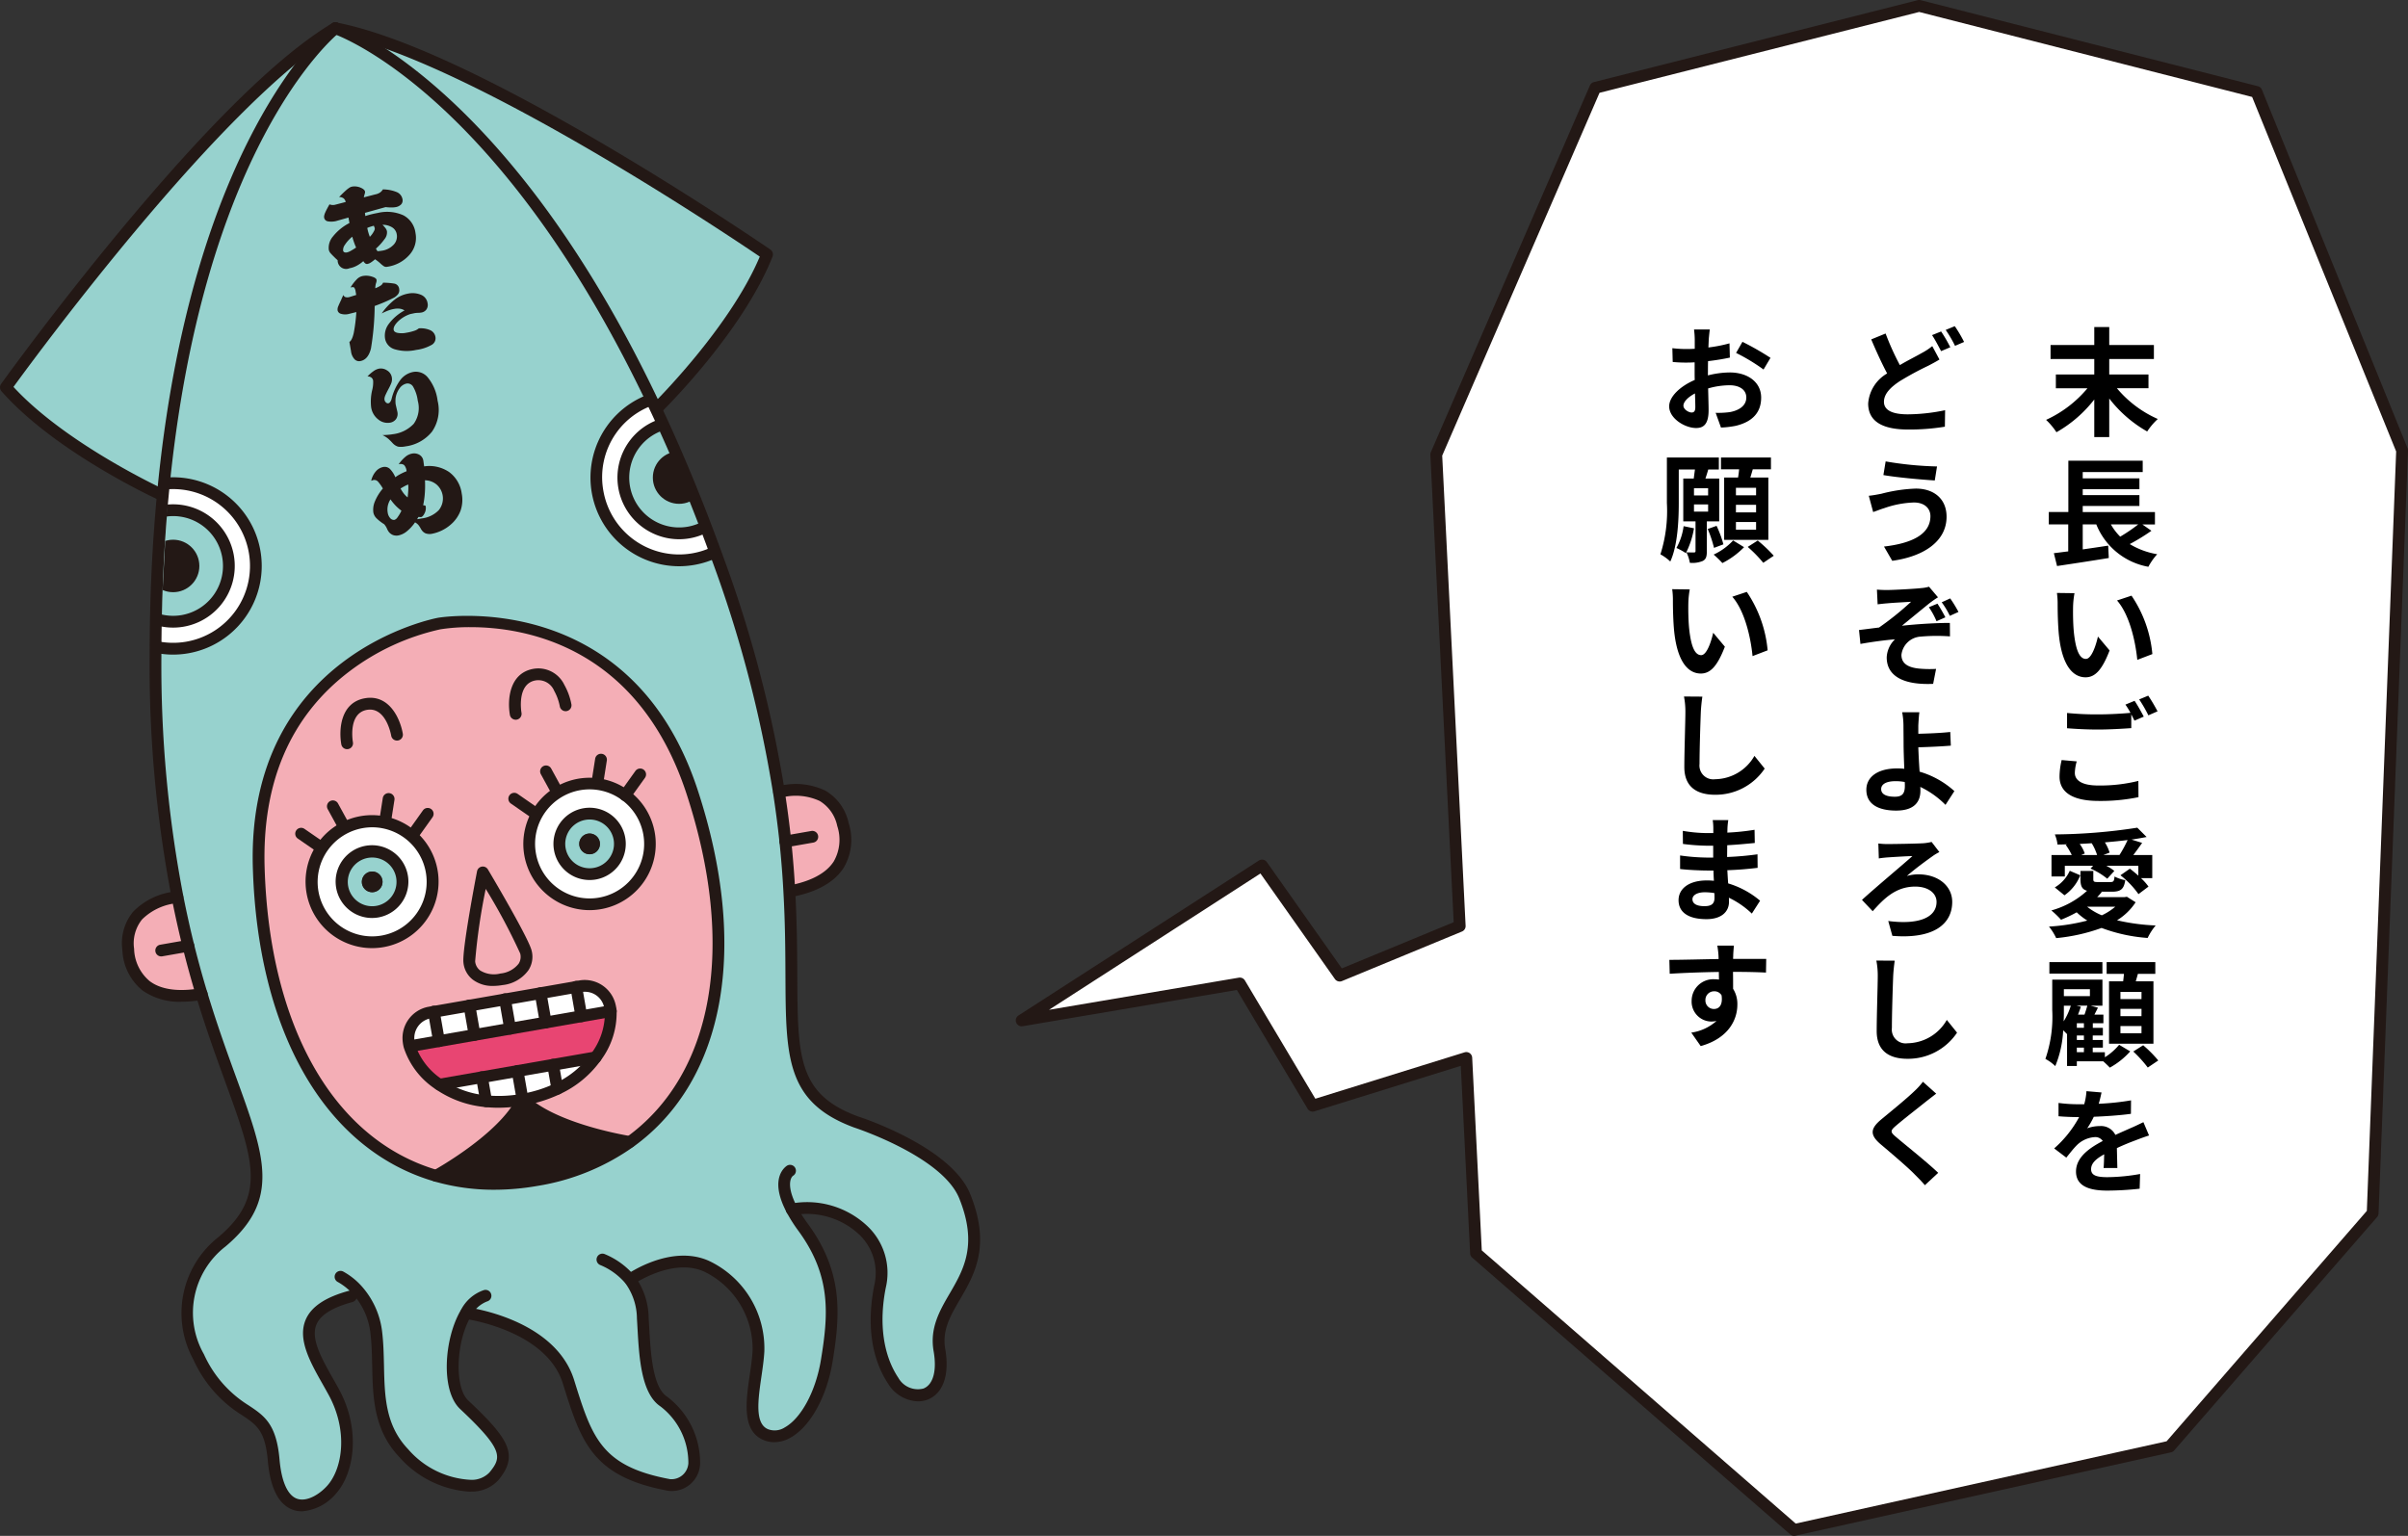 <svg xmlns="http://www.w3.org/2000/svg" xmlns:xlink="http://www.w3.org/1999/xlink" width="268.182" height="171.084" viewBox="0 0 268.182 171.084">
  <rect x="0" y="0" width="268.182" height="171.084" fill="#333333" stroke="none"/>
  <defs>
    <clipPath id="clip-path">
      <polygon points="81.211 63.817 71.824 41.503 58.176 43.887 62.236 67.131 81.211 63.817" fill="none"/>
    </clipPath>
    <clipPath id="clip-path-2">
      <polygon points="17.63 74.924 18.896 50.749 32.544 48.365 36.605 71.609 17.63 74.924" fill="none"/>
    </clipPath>
  </defs>
  <g id="レイヤー_2" data-name="レイヤー 2">
    <g id="レイヤー_1-2" data-name="レイヤー 1">
      <g>
        <g>
          <g>
            <g>
              <path d="M20.975,105.352c.477,1.914.975,3.7,1.481,5.377-2.911.509-7.658.468-8.175-4.98s5.492-5.806,5.492-5.806C20.152,101.856,20.554,103.65,20.975,105.352Z" fill="#f4aeb6"/>
              <path d="M87.468,93.736c-.187-1.734-.419-3.566-.72-5.493h.009s5.755-1.707,7.126,3.6c1.368,5.291-3.066,6.935-5.976,7.452Q87.772,96.7,87.468,93.736Z" fill="#f4aeb6"/>
              <path d="M58.571,106.045c.341,1.342-.565,2.663-2.718,3.039s-3.453-.559-3.587-1.938,1.508-9.965,1.508-9.965S58.237,104.692,58.571,106.045Z" fill="#f4aeb6"/>
              <path d="M69.641,88.578A6.721,6.721,0,1,0,72.3,92.845,6.705,6.705,0,0,0,69.641,88.578ZM58.2,122.494a14.705,14.705,0,0,0,3.863-1.208,10.908,10.908,0,0,0,4.278-3.508,8.146,8.146,0,0,0,1.675-5.147,3.815,3.815,0,0,0-.11-.629,2.915,2.915,0,0,0-3.191-2.159l-.542.095-3.971.694-3.962.692-3.962.692-3.962.692-.542.095a2.927,2.927,0,0,0-2.279,3.114,3.84,3.84,0,0,0,.11.629,8.166,8.166,0,0,0,3.329,4.273,10.963,10.963,0,0,0,5.2,1.851A14.764,14.764,0,0,0,58.2,122.5c-2.16,4.407-9.631,8.481-9.631,8.481-11.641-3.38-19.215-16.1-19.75-34.352-.683-23.473,19.9-27.131,20.115-27.168s20.82-3.575,28.144,18.738c5.7,17.369,2.937,31.9-6.923,39.02l-.011-.007s-8.41-1.3-11.944-4.712Zm-2.351-13.41c2.153-.376,3.059-1.7,2.718-3.039s-4.8-8.864-4.8-8.864-1.653,8.579-1.508,9.965S53.7,109.461,55.853,109.084ZM48.075,97.076a6.728,6.728,0,1,0-5.467,7.781A6.729,6.729,0,0,0,48.075,97.076Z" fill="#f4aeb6"/>
              <path d="M58.2,122.5c3.534,3.412,11.944,4.712,11.944,4.712l.011.007a24.733,24.733,0,0,1-10.39,4.239,24.6,24.6,0,0,1-11.2-.477S56.036,126.9,58.2,122.5Z" fill="#231815"/>
              <path d="M57.637,119.3l.559,3.2a14.764,14.764,0,0,1-4.053.175l-.468-2.678Z" fill="#fff"/>
              <path d="M53.675,119.992l.468,2.678a10.963,10.963,0,0,1-5.2-1.851Z" fill="#fff"/>
              <path d="M61.6,118.607l4.746-.829a10.908,10.908,0,0,1-4.278,3.508Z" fill="#fff"/>
              <path d="M61.6,118.607l.468,2.679a14.705,14.705,0,0,1-3.863,1.208H58.2l-.559-3.2Z" fill="#fff"/>
              <rect x="48.575" y="112.337" width="4.022" height="3.314" transform="translate(-18.862 10.406) rotate(-9.909)" fill="#fff"/>
              <rect x="52.537" y="111.645" width="4.022" height="3.314" transform="translate(-18.684 11.077) rotate(-9.909)" fill="#fff"/>
              <path d="M48.32,112.708l.57,3.264-3.281.574a3.84,3.84,0,0,1-.11-.629,2.927,2.927,0,0,1,2.279-3.114Z" fill="#fff"/>
              <rect x="60.461" y="110.26" width="4.031" height="3.314" transform="matrix(0.985, -0.172, 0.172, 0.985, -18.327, 12.421)" fill="#fff"/>
              <rect x="56.499" y="110.953" width="4.022" height="3.314" transform="translate(-18.506 11.749) rotate(-9.909)" fill="#fff"/>
              <path d="M67.91,112a3.815,3.815,0,0,1,.11.629l-3.273.571-.57-3.264.542-.095A2.915,2.915,0,0,1,67.91,112Z" fill="#fff"/>
              <path d="M69.641,88.578A6.722,6.722,0,1,1,64.5,87.372,6.682,6.682,0,0,1,69.641,88.578Zm-.654,4.845a3.371,3.371,0,1,0-2.745,3.9A3.368,3.368,0,0,0,68.987,93.423Z" fill="#fff"/>
              <path d="M35.869,94.478a6.721,6.721,0,1,1-1.05,4.914A6.7,6.7,0,0,1,35.869,94.478Zm8.9,3.176a3.37,3.37,0,1,0-2.737,3.9A3.362,3.362,0,0,0,44.767,97.654Z" fill="#fff"/>
              <path d="M64.747,113.2l3.273-.571a8.146,8.146,0,0,1-1.675,5.147l-4.746.829-3.962.693-3.962.692-4.737.827a8.166,8.166,0,0,1-3.329-4.273l3.281-.574,3.962-.692,3.962-.692,3.962-.692Z" fill="#e84572"/>
              <path d="M66.8,93.805a1.154,1.154,0,1,0-.938,1.336A1.151,1.151,0,0,0,66.8,93.805Zm-1.716-3.117a3.366,3.366,0,1,1-2.737,3.895A3.368,3.368,0,0,1,65.083,90.688Z" fill="#97d2ce"/>
              <path d="M38.127,98.814a3.37,3.37,0,1,1,3.9,2.735A3.369,3.369,0,0,1,38.127,98.814ZM41.253,97.1a1.154,1.154,0,1,0,1.335.939A1.154,1.154,0,0,0,41.253,97.1Z" fill="#97d2ce"/>
              <path d="M37.33,3.155c-.528.43-15.53,12.921-19.2,52.021,0,0-11.5-5.243-17.474-12.027C.656,43.149,23.374,11.469,37.33,3.155Z" fill="#97d2ce"/>
              <path d="M37.365,3.149C53.313,6.239,85.426,28.34,85.426,28.34,82.1,36.749,73.064,45.58,73.064,45.58,56.356,10.039,38.008,3.374,37.365,3.149Z" fill="#97d2ce"/>
              <path d="M51.892,146.265c-1.776,2.991-2.063,8.464-.205,10.208,4.747,4.461,5.125,5.761,3.327,7.966-1.6,1.947-6.378,1.292-10.042-2.559s-2.517-8.818-3.058-13.392a8.462,8.462,0,0,0-1.965-4.592l-.853.5c-7.571,2.033-4.254,6.388-1.93,10.651s1.624,8.787-.214,10.866-5.873,3.671-6.474-3.272-4.323-3.558-8.353-11.49a10.046,10.046,0,0,1,2.565-12.8c7.607-6.4,2.463-12.066-2.234-27.622-.506-1.678-1-3.463-1.481-5.377-.421-1.7-.823-3.5-1.2-5.409a136.288,136.288,0,0,1-2.454-26.8c0-6.534.292-12.5.811-17.965C21.8,16.076,36.8,3.585,37.33,3.155c.009,0,.007-.01.016-.011s.01.007.019,0c.643.225,18.991,6.89,35.7,42.431,2.34,4.961,4.636,10.48,6.855,16.625a138.146,138.146,0,0,1,6.829,26.038c.3,1.927.533,3.759.72,5.493q.3,2.956.439,5.559c.886,15.689-1.826,22.27,7.434,25.685,0,0,10.083,3.253,12.106,8.278,3.729,9.255-3.821,11.408-2.821,17.135s-3.33,6.139-5.122,3.452-2.319-6.368-1.493-10.533c1.312-6.611-5.907-9.575-9.826-8.588a16.209,16.209,0,0,0,1.285,2.021c3.7,5.079,3.494,9.437,2.6,14.875s-4.106,9.265-6.761,8.193-1.025-5.866-.836-9.307a10.153,10.153,0,0,0-5.789-9.462c-3.918-1.748-8.527,1.489-8.527,1.489a7.39,7.39,0,0,1,1.434,4.294c.209,3.23.234,7.9,2.323,9.287a8.529,8.529,0,0,1,3.406,6.9c-.09,2.484-2.747,2.415-2.747,2.415-8.106-1.486-9.256-5.075-11.259-11.507S51.892,146.265,51.892,146.265Zm18.259-19.051c9.86-7.119,12.62-21.651,6.923-39.02C69.75,65.881,49.145,69.418,48.93,69.456s-20.8,3.695-20.115,27.168c.535,18.253,8.109,30.972,19.75,34.352a24.6,24.6,0,0,0,11.2.477A24.733,24.733,0,0,0,70.151,127.214Z" fill="#97d2ce"/>
              <circle cx="65.663" cy="94.004" r="1.154" fill="#231815"/>
              <circle cx="41.451" cy="98.233" r="1.154" fill="#231815"/>
            </g>
            <g>
              <path d="M52.252,166.159a11.416,11.416,0,0,1-7.755-3.827c-2.894-3.039-2.971-6.683-3.047-10.208-.025-1.18-.051-2.4-.188-3.56a7.789,7.789,0,0,0-1.81-4.24,6.576,6.576,0,0,0-1.815-1.51.656.656,0,0,1,.576-1.179,7.755,7.755,0,0,1,2.233,1.834,9.189,9.189,0,0,1,2.119,4.94c.145,1.223.171,2.475.2,3.687.073,3.425.142,6.661,2.685,9.331a9.856,9.856,0,0,0,7,3.416,2.729,2.729,0,0,0,2.059-.82c1.373-1.682,1.6-2.5-3.268-7.073-2.193-2.057-1.777-7.876.09-11.02a4.489,4.489,0,0,1,2.556-2.22.656.656,0,1,1,.351,1.264,3.4,3.4,0,0,0-1.779,1.626c-1.693,2.851-1.866,7.943-.32,9.394,4.582,4.306,5.646,6.089,3.386,8.859a4,4,0,0,1-3.026,1.3C52.415,166.157,52.334,166.159,52.252,166.159Z" fill="#231815"/>
              <path d="M74.635,166.082h-.081a.678.678,0,0,1-.1-.011c-8.532-1.564-9.749-5.476-11.767-11.957-1.862-5.956-10.788-7.185-10.878-7.2a.656.656,0,0,1,.168-1.3c.4.052,9.849,1.347,11.962,8.109,1.993,6.4,3,9.62,10.695,11.046a1.886,1.886,0,0,0,2.029-1.782,7.91,7.91,0,0,0-3.115-6.328c-2.141-1.427-2.368-5.477-2.551-8.731-.02-.365-.04-.72-.062-1.058a6.752,6.752,0,0,0-1.292-3.928,7.33,7.33,0,0,0-2.818-2.036.656.656,0,0,1,.541-1.2,8.609,8.609,0,0,1,3.3,2.415,7.994,7.994,0,0,1,1.574,4.66c.022.343.042.7.063,1.069.158,2.807.373,6.651,1.97,7.714a9.215,9.215,0,0,1,3.7,7.469A3.146,3.146,0,0,1,74.635,166.082Z" fill="#231815"/>
              <path d="M86.232,160.65a3.107,3.107,0,0,1-1.171-.229c-2.47-1-1.987-4.324-1.561-7.26.139-.957.271-1.862.316-2.691a9.562,9.562,0,0,0-5.4-8.827c-3.526-1.573-7.84,1.4-7.884,1.428A.656.656,0,0,1,69.778,142c.2-.141,4.962-3.429,9.171-1.552a10.784,10.784,0,0,1,6.177,10.1c-.049.888-.19,1.864-.327,2.807-.374,2.578-.761,5.244.754,5.855A2.077,2.077,0,0,0,87.408,159c1.829-1.026,3.441-4.033,4.013-7.482.836-5.072,1.184-9.351-2.481-14.381a16.832,16.832,0,0,1-1.338-2.106c-2.073-3.917-.009-5.148.08-5.2a.656.656,0,0,1,.648,1.14c-.339.234-.717,1.275.434,3.45A15.756,15.756,0,0,0,90,136.36c3.958,5.431,3.571,10.172,2.716,15.367-.644,3.881-2.475,7.183-4.665,8.412A3.712,3.712,0,0,1,86.232,160.65Z" fill="#231815"/>
              <path d="M55.033,132.53a23.739,23.739,0,0,1-6.652-.924C36.257,128.085,28.7,115.015,28.159,96.644c-.7-23.871,20.446-27.8,20.66-27.834S70.257,65.323,77.7,87.989c5.743,17.51,3.066,32.372-7.162,39.757A25.393,25.393,0,0,1,59.873,132.1,28.1,28.1,0,0,1,55.033,132.53ZM52.409,69.861a20.757,20.757,0,0,0-3.365.241,26.14,26.14,0,0,0-10.112,4.673c-6.555,4.965-9.739,12.31-9.462,21.83.521,17.773,7.728,30.387,19.278,33.742h0a24,24,0,0,0,10.9.459,24.077,24.077,0,0,0,10.117-4.123c9.743-7.033,12.242-21.345,6.685-38.285C71.054,71.959,58.476,69.861,52.409,69.861Z" fill="#231815"/>
              <path d="M20.231,111.587a7.126,7.126,0,0,1-4.374-1.266,6.112,6.112,0,0,1-2.229-4.51,5.5,5.5,0,0,1,1.208-4.26,7.653,7.653,0,0,1,4.9-2.262.656.656,0,0,1,.077,1.309,6.418,6.418,0,0,0-3.985,1.814,4.24,4.24,0,0,0-.893,3.276,4.862,4.862,0,0,0,1.719,3.59c1.587,1.21,3.97,1.107,5.69.8a.665.665,0,0,1,.761.518.653.653,0,0,1-.5.767A13.9,13.9,0,0,1,20.231,111.587Z" fill="#231815"/>
              <path d="M17.943,106.538a.656.656,0,0,1-.112-1.3l3.031-.53a.663.663,0,0,1,.761.518.653.653,0,0,1-.5.768l-3.07.537A.73.73,0,0,1,17.943,106.538Z" fill="#231815"/>
              <path d="M88.022,99.941l-.141-.641-.1-.649c1.726-.307,4-1.022,5.074-2.693a4.855,4.855,0,0,0,.389-3.951,4.243,4.243,0,0,0-1.958-2.786,6.351,6.351,0,0,0-4.347-.35.657.657,0,0,1-.373-1.259,7.65,7.65,0,0,1,5.367.467,5.5,5.5,0,0,1,2.581,3.6,6.1,6.1,0,0,1-.555,4.988C92.634,98.737,90,99.59,88.022,99.941Z" fill="#231815"/>
              <path d="M87.467,94.392a.662.662,0,0,1-.653-.538.649.649,0,0,1,.518-.76l3.038-.531a.656.656,0,0,1,.226,1.292l-3.015.527A.731.731,0,0,1,87.467,94.392Z" fill="#231815"/>
              <path d="M54.928,109.825a3.617,3.617,0,0,1-2.248-.68,2.731,2.731,0,0,1-1.067-1.935c-.15-1.437,1.345-9.265,1.516-10.153a.656.656,0,0,1,1.208-.211c.462.777,4.523,7.635,4.87,9.041a2.73,2.73,0,0,1-.349,2.179,4.063,4.063,0,0,1-2.892,1.665h0A6.035,6.035,0,0,1,54.928,109.825Zm-.833-10.8a66.77,66.77,0,0,0-1.177,8.056,1.423,1.423,0,0,0,.557,1.023,2.933,2.933,0,0,0,2.265.337h0a2.935,2.935,0,0,0,2.017-1.085,1.42,1.42,0,0,0,.178-1.147A66.592,66.592,0,0,0,54.1,99.022Z" fill="#231815"/>
              <path d="M55.492,123.394a13.978,13.978,0,0,1-1.415-.071,11.572,11.572,0,0,1-5.512-1.964,8.8,8.8,0,0,1-3.589-4.642,4.445,4.445,0,0,1-.131-.746,3.54,3.54,0,0,1,2.8-3.809L64.607,109.2a3.534,3.534,0,0,1,3.936,2.631,4.626,4.626,0,0,1,.13.739,8.812,8.812,0,0,1-1.8,5.594,11.505,11.505,0,0,1-4.528,3.717,15.494,15.494,0,0,1-4.033,1.262h-.008A16.417,16.417,0,0,1,55.492,123.394Zm9.57-12.914a2.075,2.075,0,0,0-.258.014L47.891,113.45a2.232,2.232,0,0,0-1.738,2.418,3.209,3.209,0,0,0,.092.516,7.506,7.506,0,0,0,3.063,3.894,10.292,10.292,0,0,0,4.9,1.74,14.149,14.149,0,0,0,3.875-.17l.015,0h.008a14.2,14.2,0,0,0,3.678-1.15,10.225,10.225,0,0,0,4.026-3.3,7.472,7.472,0,0,0,1.557-4.711,3.288,3.288,0,0,0-.09-.515A2.176,2.176,0,0,0,65.062,110.48Z" fill="#231815"/>
              <path d="M45.722,117.192,45.5,115.9h.009l22.394-3.913a.668.668,0,0,1,.767.529.649.649,0,0,1-.517.76Z" fill="#231815"/>
              <path d="M56.814,115.244a.656.656,0,0,1-.646-.543l-.57-3.264a.656.656,0,1,1,1.292-.226l.571,3.264a.656.656,0,0,1-.534.759A.624.624,0,0,1,56.814,115.244Z" fill="#231815"/>
              <path d="M52.852,115.937a.657.657,0,0,1-.646-.544l-.57-3.264a.656.656,0,1,1,1.292-.226l.571,3.265a.657.657,0,0,1-.534.759A.73.73,0,0,1,52.852,115.937Z" fill="#231815"/>
              <path d="M48.89,116.628a.656.656,0,0,1-.646-.543l-.57-3.264a.656.656,0,1,1,1.292-.225l.571,3.264a.657.657,0,0,1-.534.759A.727.727,0,0,1,48.89,116.628Z" fill="#231815"/>
              <path d="M60.776,114.552a.656.656,0,0,1-.646-.543l-.57-3.264a.656.656,0,0,1,1.293-.226l.57,3.264a.656.656,0,0,1-.534.759A.624.624,0,0,1,60.776,114.552Z" fill="#231815"/>
              <path d="M58.2,123.151a.655.655,0,0,1-.645-.543l-.559-3.2a.656.656,0,1,1,1.293-.225l.558,3.2a.656.656,0,0,1-.533.759A.635.635,0,0,1,58.2,123.151Z" fill="#231815"/>
              <path d="M54.143,123.326a.656.656,0,0,1-.646-.543l-.468-2.678a.656.656,0,1,1,1.293-.226l.468,2.679a.657.657,0,0,1-.534.759A.727.727,0,0,1,54.143,123.326Z" fill="#231815"/>
              <path d="M62.067,121.942a.656.656,0,0,1-.646-.543l-.468-2.679a.656.656,0,0,1,1.293-.225l.468,2.678a.656.656,0,0,1-.534.759A.624.624,0,0,1,62.067,121.942Z" fill="#231815"/>
              <path d="M64.746,113.858a.656.656,0,0,1-.645-.543l-.57-3.264a.656.656,0,1,1,1.292-.226l.57,3.265a.656.656,0,0,1-.533.759A.73.73,0,0,1,64.746,113.858Z" fill="#231815"/>
              <path d="M48.938,121.476a.656.656,0,0,1-.113-1.3l17.407-3.041a.656.656,0,0,1,.226,1.293l-17.407,3.041A.73.73,0,0,1,48.938,121.476Z" fill="#231815"/>
              <path d="M48.565,131.632a.656.656,0,0,1-.315-1.232c.073-.039,7.315-4.027,9.357-8.194a.656.656,0,1,1,1.178.578c-2.226,4.542-9.594,8.6-9.906,8.768A.649.649,0,0,1,48.565,131.632Z" fill="#231815"/>
              <path d="M70.141,127.863a.7.7,0,0,1-.1-.007c-.352-.055-8.658-1.373-12.3-4.889a.656.656,0,0,1,.911-.944c3.346,3.23,11.507,4.523,11.59,4.536a.656.656,0,0,1-.1,1.3Z" fill="#231815"/>
              <path d="M41.433,105.615a7.407,7.407,0,1,1,1.288-.112A7.5,7.5,0,0,1,41.433,105.615Zm.028-13.46a6.18,6.18,0,0,0-1.055.092,6.089,6.089,0,0,0-4.941,7.032,6.072,6.072,0,1,0,11.963-2.09h0a6.075,6.075,0,0,0-5.967-5.034Z" fill="#231815"/>
              <path d="M41.438,102.257a4.052,4.052,0,1,1,.7-.062A4.1,4.1,0,0,1,41.438,102.257Zm.014-6.735a2.755,2.755,0,0,0-.467.041A2.719,2.719,0,0,0,38.773,98.7a2.714,2.714,0,1,0,5.348-.934A2.716,2.716,0,0,0,41.452,95.522Z" fill="#231815"/>
              <path d="M38.321,92.753a.655.655,0,0,1-.576-.341l-1.238-2.26a.656.656,0,1,1,1.15-.63l1.238,2.26a.656.656,0,0,1-.574.971Z" fill="#231815"/>
              <path d="M35.5,95.023,33.165,93.41a.656.656,0,0,1,.745-1.08l2.331,1.607Z" fill="#231815"/>
              <path d="M42.878,92.214a.584.584,0,0,1-.1-.008.654.654,0,0,1-.547-.748l.4-2.555a.656.656,0,1,1,1.3.2l-.4,2.555A.655.655,0,0,1,42.878,92.214Z" fill="#231815"/>
              <path d="M45.982,93.633a.656.656,0,0,1-.534-1.036L47.1,90.275a.656.656,0,1,1,1.069.761l-1.654,2.322A.654.654,0,0,1,45.982,93.633Z" fill="#231815"/>
              <path d="M65.659,101.384a7.392,7.392,0,0,1-7.266-6.111h0a7.374,7.374,0,1,1,7.266,6.111Zm-5.974-6.336a6.072,6.072,0,1,0,9.569-5.94,6.068,6.068,0,0,0-9.569,5.94Z" fill="#231815"/>
              <path d="M65.651,98.027A4.02,4.02,0,0,1,61.7,94.7h0a4.027,4.027,0,1,1,4.655,3.27A4.091,4.091,0,0,1,65.651,98.027ZM62.993,94.47a2.714,2.714,0,0,0,5.348-.934,2.714,2.714,0,0,0-5.348.934Z" fill="#231815"/>
              <path d="M66.529,87.825a.6.6,0,0,1-.1-.008.655.655,0,0,1-.546-.749l.4-2.546a.656.656,0,1,1,1.3.2l-.4,2.546A.656.656,0,0,1,66.529,87.825Z" fill="#231815"/>
              <path d="M69.633,89.237a.642.642,0,0,1-.375-.119.65.65,0,0,1-.161-.907l1.658-2.317a.656.656,0,1,1,1.067.763l-1.648,2.3A.666.666,0,0,1,69.633,89.237Z" fill="#231815"/>
              <path d="M62.059,88.863a.656.656,0,0,1-.576-.342l-1.24-2.268a.656.656,0,1,1,1.151-.629l1.24,2.268a.656.656,0,0,1-.575.971Z" fill="#231815"/>
              <path d="M59.617,91.251a.659.659,0,0,1-.373-.116L56.9,89.511a.656.656,0,1,1,.747-1.079l2.343,1.624a.656.656,0,0,1-.374,1.2Z" fill="#231815"/>
              <path d="M57.433,80.174a.656.656,0,0,1-.646-.543c-.293-1.683-.07-4.657,2.629-5.129a3.209,3.209,0,0,1,3.435,1.785,7.116,7.116,0,0,1,.784,2.148.656.656,0,1,1-1.292.225,5.865,5.865,0,0,0-.627-1.715,1.908,1.908,0,0,0-2.075-1.15c-2.1.367-1.584,3.478-1.561,3.61a.656.656,0,0,1-.534.759A.624.624,0,0,1,57.433,80.174Z" fill="#231815"/>
              <path d="M38.656,83.454a.655.655,0,0,1-.645-.543c-.294-1.683-.07-4.657,2.628-5.129s3.924,2.25,4.22,3.932a.656.656,0,1,1-1.292.227c-.024-.132-.589-3.235-2.7-2.866s-1.585,3.478-1.562,3.61a.655.655,0,0,1-.533.759A.627.627,0,0,1,38.656,83.454Z" fill="#231815"/>
              <path d="M18.13,55.832a.657.657,0,0,1-.272-.059C17.383,55.557,6.166,50.394.164,43.582a.656.656,0,0,1-.041-.816C.18,42.687,5.9,34.725,13.254,25.851,23.141,13.92,31.121,6.1,36.971,2.605a.666.666,0,0,1,.23-.1.656.656,0,0,1,.525,1.175.617.617,0,0,1-.06.039h0C24.862,11.346,4.267,39.3,1.5,43.1c5.91,6.417,16.792,11.424,16.9,11.475a.656.656,0,0,1-.273,1.253Z" fill="#231815"/>
              <path d="M73.064,46.236a.656.656,0,0,1-.458-1.125c.088-.086,8.63-8.491,12.012-16.527C80.724,25.943,51.871,6.628,37.24,3.793h0c-.025-.005-.049-.011-.073-.018A.656.656,0,0,1,37.25,2.5a.678.678,0,0,1,.269.016c6.689,1.3,16.846,5.956,30.19,13.827C77.636,22.194,85.717,27.744,85.8,27.8a.657.657,0,0,1,.238.782C82.7,37.023,73.9,45.684,73.523,46.049A.654.654,0,0,1,73.064,46.236Z" fill="#231815"/>
            </g>
          </g>
          <g clip-path="url(#clip-path)">
            <circle cx="75.631" cy="53.2" r="9.217" fill="#fff"/>
            <circle cx="75.631" cy="53.2" r="6.21" fill="#97d2ce"/>
            <path d="M75.61,63.076a9.879,9.879,0,0,1-9.7-8.177h0A9.874,9.874,0,1,1,77.33,62.926,10.019,10.019,0,0,1,75.61,63.076Zm-8.412-8.4a8.561,8.561,0,1,0,6.96-9.907,8.5,8.5,0,0,0-6.96,9.907Z" fill="#231815"/>
            <path d="M75.628,60.067a6.877,6.877,0,0,1-6.76-5.685h0a6.862,6.862,0,1,1,6.76,5.685ZM70.16,54.156a5.554,5.554,0,1,0,4.516-6.427,5.559,5.559,0,0,0-4.516,6.427Z" fill="#231815"/>
            <circle cx="75.631" cy="53.2" r="2.923" fill="#231815"/>
          </g>
          <g>
            <path d="M40.645,23.71l.04.355q.351-.116.7-.2t.69-.145a4.417,4.417,0,0,1,2.867.272,2.586,2.586,0,0,1,1.332,1.966,2.811,2.811,0,0,1-.673,2.427,4.061,4.061,0,0,1-2.468,1.33.518.518,0,0,1-.385-.061,3.262,3.262,0,0,1-.357-.283c-.08-.077-.171-.156-.272-.237s-.217-.166-.347-.254a4.212,4.212,0,0,1-.465.356,1.081,1.081,0,0,1-.377.164.313.313,0,0,1-.242-.052.876.876,0,0,1-.223-.26,3.842,3.842,0,0,1-.75.521,2.713,2.713,0,0,1-.793.272.941.941,0,0,1-1.316-.893c-.061-.053-.12-.105-.175-.156s-.109-.1-.163-.158c-.174-.168-.319-.317-.437-.447a.836.836,0,0,1-.213-.416,1.935,1.935,0,0,1,.459-1.466,5.6,5.6,0,0,1,1.841-1.5l-.107-.611-1.4.395a2.256,2.256,0,0,1-.929.021.5.5,0,0,1-.382-.406.657.657,0,0,1,.014-.257,1.828,1.828,0,0,1,.112-.325q.084-.19.2-.408t.267-.49a1.089,1.089,0,0,0,.28.067,1.044,1.044,0,0,0,.285-.009.473.473,0,0,0,.074-.019c.025-.007.048-.012.069-.016l1.1-.288a.706.706,0,0,0-.244-.413.854.854,0,0,0-.49-.139c.159-.165.309-.315.448-.449s.269-.252.388-.357a3.414,3.414,0,0,1,.317-.235.829.829,0,0,1,.293-.118,1.661,1.661,0,0,1,.941.113c.3.128.47.275.5.441a.556.556,0,0,1-.033.243c-.032.1-.067.236-.105.4l1.27-.328a1.441,1.441,0,0,0,.519-.2,1.083,1.083,0,0,0,.337-.359,4.141,4.141,0,0,1,1.546.3,1.059,1.059,0,0,1,.636.785.658.658,0,0,1-.147.585,1.106,1.106,0,0,1-.651.311,2.551,2.551,0,0,1-.483.03q-.273,0-.6-.038Zm-.985,3.864c-.085-.19-.163-.385-.233-.587s-.135-.407-.194-.618a3.881,3.881,0,0,0-.82.9.967.967,0,0,0-.2.64.238.238,0,0,0,.132.186.521.521,0,0,0,.309.019,1.467,1.467,0,0,0,.4-.166A7.015,7.015,0,0,0,39.66,27.574ZM41.734,25.4l-.1-.255c-.138.037-.267.076-.388.115s-.235.083-.342.128a4.683,4.683,0,0,0,.113.484q.07.244.172.509a2.65,2.65,0,0,0,.247-.288,2.5,2.5,0,0,0,.222-.363.664.664,0,0,0,.07-.171A.39.39,0,0,0,41.734,25.4Zm.13,2.3.177.282.227-.019c.078-.007.155-.018.23-.031a2.24,2.24,0,0,0,1.34-.672,1.335,1.335,0,0,0,.348-1.169,1.114,1.114,0,0,0-.489-.751,2.009,2.009,0,0,0-1.094-.3,3.5,3.5,0,0,1,.337.385.822.822,0,0,1,.158.35,1.186,1.186,0,0,1-.262.851A6.55,6.55,0,0,1,41.864,27.7Z" fill="#231815"/>
            <path d="M39.672,32.856l-.066-.381a.962.962,0,0,0-.15-.431c-.063-.071-.2-.077-.417-.02a4.573,4.573,0,0,1,.677-.888,1.272,1.272,0,0,1,.681-.392,2.108,2.108,0,0,1,1.034.072q.47.144.508.365a.8.8,0,0,1-.058.351,2.02,2.02,0,0,0-.085.58,3.558,3.558,0,0,0,.6-.3.658.658,0,0,0,.266-.323,8.121,8.121,0,0,1,1.239.1.669.669,0,0,1,.557.613.727.727,0,0,1-.124.565,1.479,1.479,0,0,1-.576.449c-.34.173-.68.332-1.019.474s-.677.275-1.011.394a30.683,30.683,0,0,1-.412,4.727q-.309,1.255-1.186,1.41a.7.7,0,0,1-.641-.2,1.6,1.6,0,0,1-.4-.923l-.177-1.012q.289-.16.48-.97a18.418,18.418,0,0,0,.294-2.354l-.9.224a1.624,1.624,0,0,1-.84-.039.508.508,0,0,1-.35-.383.879.879,0,0,1,.083-.462c.076-.189.183-.422.319-.7q.045-.123.108-.258c.041-.089.087-.184.136-.282a.389.389,0,0,0,.227.234.855.855,0,0,0,.409.006Zm6.494,2.028-.47.1a3.57,3.57,0,0,0-1.4.854c-.345.355-.495.661-.451.915q.041.23.406.322a2.511,2.511,0,0,0,1.014-.012,5.667,5.667,0,0,0,.905-.223,1.448,1.448,0,0,0,.475-.264,2.632,2.632,0,0,1,1.286.211.984.984,0,0,1,.562.736.841.841,0,0,1-.447.909,4.624,4.624,0,0,1-1.7.547,4.728,4.728,0,0,1-2.424-.084,1.508,1.508,0,0,1-1.038-1.18,2.15,2.15,0,0,1,.4-1.613,5.341,5.341,0,0,1,1.771-1.521,1.314,1.314,0,0,0-.525-.193,2.127,2.127,0,0,0-.643.024,3.8,3.8,0,0,0-.664.185,6.814,6.814,0,0,0-.713.318A7.1,7.1,0,0,1,43.927,33.4a3.383,3.383,0,0,1,1.482-.687,2.468,2.468,0,0,1,1.491.13,1.2,1.2,0,0,1,.719.924.908.908,0,0,1-.123.7.868.868,0,0,1-.593.352,2.193,2.193,0,0,1-.317.028A2.844,2.844,0,0,0,46.166,34.884Z" fill="#231815"/>
            <path d="M44.07,45.062l.186.814a1.019,1.019,0,0,1-.15.81,1.033,1.033,0,0,1-.688.4,1.63,1.63,0,0,1-1.293-.363,2.1,2.1,0,0,1-.793-1.377,5.538,5.538,0,0,1,.116-1.88,3.42,3.42,0,0,0,.108-1.067.532.532,0,0,0-.2-.345.7.7,0,0,0-.43-.124,4.448,4.448,0,0,1,.68-.592,1.6,1.6,0,0,1,.612-.274,1.229,1.229,0,0,1,.893.2,1.1,1.1,0,0,1,.523.752,1.2,1.2,0,0,1-.051.646,5.184,5.184,0,0,1-.293.624q-.121.227-.214.414c-.061.125-.113.235-.156.329a1.517,1.517,0,0,0-.09.281.636.636,0,0,0-.005.225.489.489,0,0,0,.166.3.311.311,0,0,0,.252.092.337.337,0,0,0,.2-.132,1.01,1.01,0,0,0,.165-.344,5.924,5.924,0,0,1,.973-2.119,2.348,2.348,0,0,1,1.447-.9,1.713,1.713,0,0,1,1.645.649,5.052,5.052,0,0,1,1.062,2.549,4.258,4.258,0,0,1-.622,3.452,4.518,4.518,0,0,1-2.946,1.64,2.273,2.273,0,0,1-.833.032,1.321,1.321,0,0,1-.594-.382.178.178,0,0,1-.046-.045.428.428,0,0,0-.049-.055c-.087-.095-.209-.217-.366-.364a2.839,2.839,0,0,0-.685-.44q.337-.008.624-.033c.192-.016.365-.038.519-.065a3.818,3.818,0,0,0,2.337-1.157,3.03,3.03,0,0,0,.452-2.579,4.127,4.127,0,0,0-.508-1.543.712.712,0,0,0-.731-.367,1.262,1.262,0,0,0-.793.542,2.394,2.394,0,0,0-.449,1.212c0,.1-.005.206,0,.306A1.885,1.885,0,0,0,44.07,45.062Z" fill="#231815"/>
            <path d="M41.6,53.467l-.257.086a2.316,2.316,0,0,1,.526-1.057,1.457,1.457,0,0,1,.822-.478.845.845,0,0,1,.731.214,2.961,2.961,0,0,1,.606.927,4.553,4.553,0,0,1,.593-.368q.314-.163.66-.3a1.193,1.193,0,0,0-.265-.679.654.654,0,0,0-.618-.088,4.068,4.068,0,0,1,.743-.831,1.616,1.616,0,0,1,.741-.365,1.184,1.184,0,0,1,.819.128.921.921,0,0,1,.45.683l.085.613a3.936,3.936,0,0,1,2.791.634,3.552,3.552,0,0,1,1.395,2.388,3.681,3.681,0,0,1-.132,1.917,3.8,3.8,0,0,1-1.11,1.56,4.466,4.466,0,0,1-2.033,1,1.371,1.371,0,0,1-.739-.035A1,1,0,0,1,46.933,59a.222.222,0,0,1-.044-.058l-.034-.07a3.2,3.2,0,0,0-.212-.335,1.269,1.269,0,0,0-.419-.351,4.808,4.808,0,0,1-.957,1.034,2.161,2.161,0,0,1-.892.423,1.145,1.145,0,0,1-.6-.043,1.109,1.109,0,0,1-.479-.358,1.594,1.594,0,0,1-.2-.364,1.97,1.97,0,0,0-.309-.483,4.963,4.963,0,0,1-.841-.649,1.252,1.252,0,0,1-.363-.646,2.348,2.348,0,0,1,.163-1.228,5.364,5.364,0,0,1,.895-1.456,4.959,4.959,0,0,0-.531-.753A.574.574,0,0,0,41.6,53.467Zm1.887,2.159a2.18,2.18,0,0,0-.3.737,2.078,2.078,0,0,0-.006.746,1.159,1.159,0,0,0,.3.633.531.531,0,0,0,.441.17.663.663,0,0,0,.345-.277,4.439,4.439,0,0,0,.442-.748,5.074,5.074,0,0,1-.649-.564A5.856,5.856,0,0,1,43.489,55.626Zm1.976-1.655a3.862,3.862,0,0,0-.431.2c-.138.077-.28.157-.424.242a3.963,3.963,0,0,0,.369.571,2.535,2.535,0,0,0,.422.425q.045-.375.068-.737A5.015,5.015,0,0,0,45.465,53.971Zm1.142,3.614-.15.252.495-.086a3.133,3.133,0,0,0,1.925-.933,2.061,2.061,0,0,0-.246-2.838,2.047,2.047,0,0,0-1.3-.479A11.745,11.745,0,0,1,47.31,55a9.675,9.675,0,0,1-.182,1.281,1.231,1.231,0,0,1,.206.034.105.105,0,0,1,.077.088,1.241,1.241,0,0,1-.135.789q-.185.375-.394.411Z" fill="#231815"/>
          </g>
          <path d="M102.229,156.1a4.05,4.05,0,0,1-3.27-1.891c-1.906-2.851-2.456-6.663-1.592-11.024a5.914,5.914,0,0,0-1.725-5.711,8.517,8.517,0,0,0-7.3-2.114.656.656,0,1,1-.321-1.272,9.786,9.786,0,0,1,8.522,2.436,7.168,7.168,0,0,1,2.108,6.916c-.784,3.955-.288,7.521,1.4,10.04a2.492,2.492,0,0,0,2.8,1.191c1.085-.434,1.506-1.99,1.126-4.165-.449-2.574.684-4.517,1.78-6.4,1.556-2.668,3.165-5.427,1.078-10.605-1.884-4.682-11.6-7.868-11.7-7.9-7.594-2.8-7.617-7.807-7.659-16.9-.012-2.72-.026-5.8-.228-9.375-.089-1.713-.236-3.572-.436-5.53-.209-1.924-.443-3.71-.716-5.457a137.306,137.306,0,0,0-6.8-25.917c-2.131-5.9-4.429-11.479-6.83-16.568C55.93,10.676,37.907,4.034,37.148,3.769a.656.656,0,1,1,.433-1.239c.781.273,19.305,7.1,36.077,42.771,2.418,5.125,4.732,10.739,6.878,16.681A138.708,138.708,0,0,1,87.4,88.144c.276,1.765.512,3.572.724,5.521.2,1.983.351,3.865.441,5.6.2,3.6.218,6.7.23,9.439.042,9.055.061,13.188,6.776,15.664.4.128,10.374,3.4,12.487,8.65,2.327,5.774.474,8.952-1.162,11.757-1.066,1.829-1.988,3.408-1.621,5.51.495,2.83-.227,4.927-1.931,5.609A2.984,2.984,0,0,1,102.229,156.1Z" fill="#231815"/>
          <g clip-path="url(#clip-path-2)">
            <circle cx="19.28" cy="63.044" r="9.217" fill="#fff"/>
            <circle cx="19.28" cy="63.044" r="6.21" fill="#97d2ce"/>
            <path d="M19.275,72.919a9.877,9.877,0,1,1,1.7-.148A9.89,9.89,0,0,1,19.275,72.919ZM19.3,54.481a8.668,8.668,0,0,0-1.492.13,8.561,8.561,0,1,0,9.907,6.96h0a8.566,8.566,0,0,0-8.415-7.09Z" fill="#231815"/>
            <path d="M19.277,69.911a6.867,6.867,0,1,1,6.766-8.049h0a6.869,6.869,0,0,1-6.766,8.049Zm.015-12.422a5.66,5.66,0,0,0-.968.084,5.554,5.554,0,1,0,6.427,4.515h0a5.557,5.557,0,0,0-5.459-4.6Z" fill="#231815"/>
            <circle cx="19.28" cy="63.044" r="2.923" fill="#231815"/>
          </g>
          <path d="M33.628,168.351a2.962,2.962,0,0,1-.93-.145c-1.637-.538-2.6-2.39-2.873-5.5-.29-3.348-1.255-3.99-2.853-5.053a14.086,14.086,0,0,1-5.432-6.2,10.77,10.77,0,0,1,2.76-13.628c5.422-4.561,3.966-8.565.778-17.338-1-2.749-2.132-5.865-3.25-9.567-.551-1.826-1.038-3.6-1.489-5.409-.438-1.765-.844-3.595-1.209-5.439a136.67,136.67,0,0,1-2.467-26.93c0-6.317.277-12.382.814-18.027C21.16,15.878,36.275,3.168,36.916,2.646a.656.656,0,1,1,.828,1.018c-.624.508-15.329,12.879-18.961,51.574-.533,5.605-.8,11.628-.808,17.9a135.311,135.311,0,0,0,2.442,26.673c.361,1.825.763,3.634,1.195,5.379.446,1.791.928,3.54,1.472,5.346,1.108,3.667,2.233,6.765,3.227,9.5,3.2,8.795,4.957,13.64-1.2,18.817a9.335,9.335,0,0,0-2.4,12,12.931,12.931,0,0,0,4.988,5.7c1.726,1.149,3.09,2.056,3.434,6.033.213,2.469.915,4.022,1.976,4.37,1.094.362,2.5-.513,3.352-1.475,1.7-1.921,2.321-6.119.131-10.118-.207-.379-.421-.758-.634-1.136-1.4-2.469-2.837-5.021-1.922-7.2.619-1.477,2.219-2.543,4.891-3.26a.656.656,0,0,1,.34,1.267c-2.223.6-3.576,1.437-4.021,2.5-.667,1.59.558,3.756,1.854,6.051.217.383.434.768.643,1.152,2.477,4.524,1.7,9.361-.3,11.614A5.508,5.508,0,0,1,33.628,168.351Z" fill="#231815"/>
        </g>
        <g>
          <polygon points="251.306 10.242 213.742 0.656 177.673 9.782 159.957 50.633 162.572 103.157 149.202 108.679 140.55 96.412 113.791 113.669 138.083 109.555 146.191 123.175 163.304 117.853 164.386 139.595 199.811 170.428 241.651 161.141 264.247 135.14 267.527 50.173 251.306 10.242" fill="#fff"/>
          <path d="M199.811,171.084a.654.654,0,0,1-.43-.161L163.956,140.09a.655.655,0,0,1-.225-.462l-1.04-20.9-16.306,5.07a.657.657,0,0,1-.758-.291l-7.877-13.233-23.85,4.039a.656.656,0,0,1-.465-1.2L140.2,95.86a.658.658,0,0,1,.892.174l8.349,11.839,12.458-5.146L159.3,50.665a.655.655,0,0,1,.053-.293L177.071,9.521a.654.654,0,0,1,.441-.375L213.581.02a.654.654,0,0,1,.323,0l37.564,9.585a.655.655,0,0,1,.445.389l16.221,39.932a.642.642,0,0,1,.048.271l-3.28,84.967a.654.654,0,0,1-.16.405l-22.6,26a.661.661,0,0,1-.353.211l-41.839,9.287A.688.688,0,0,1,199.811,171.084Zm-34.783-31.8,34.964,30.432,41.306-9.168,22.3-25.664,3.265-84.595L250.823,10.8,213.741,1.333l-35.6,9.006L160.62,50.753l2.607,52.371a.655.655,0,0,1-.4.639l-13.37,5.522a.655.655,0,0,1-.787-.228L140.377,97.3l-23.546,15.185,21.143-3.581a.665.665,0,0,1,.673.311l7.843,13.175,16.619-5.167a.656.656,0,0,1,.85.594Z" fill="#231815"/>
        </g>
        <g>
          <path d="M235.762,43.248a12.516,12.516,0,0,0,4.554,3.425,7.415,7.415,0,0,0-1.181,1.391,14.074,14.074,0,0,1-4.226-3.674v4.3h-1.667V44.5a14.18,14.18,0,0,1-4.212,3.648,7.7,7.7,0,0,0-1.155-1.378,13.088,13.088,0,0,0,4.606-3.517h-3.517V41.712h4.278V39.993h-4.869V38.432h4.869v-2h1.667v2h4.973v1.561h-4.973v1.719h4.37v1.536Z"/>
          <path d="M239.607,59.124a22.058,22.058,0,0,1-2.415,1.483,8.681,8.681,0,0,0,3.058,1.129,6.9,6.9,0,0,0-.984,1.4,7.713,7.713,0,0,1-5.8-4.725h-1.509V61.2c.919-.131,1.89-.275,2.835-.42l.066,1.378c-2.008.328-4.174.657-5.762.893l-.354-1.431c.472-.052,1.01-.131,1.6-.2V58.415h-2.165V57.037h2.178V51.316h8.281v1.272h-6.68v.7h6.313v1.207h-6.313v.657h6.313v1.207h-6.313v.682H240v1.378h-1.4Zm-4.515-.709a6.23,6.23,0,0,0,1.038,1.365,18.263,18.263,0,0,0,2.007-1.365Z"/>
          <path d="M230.88,67.638c-.013.813,0,1.772.079,2.69.184,1.824.551,3.071,1.352,3.071.617,0,1.115-1.483,1.338-2.493l1.3,1.548c-.852,2.218-1.64,2.992-2.677,2.992-1.378,0-2.6-1.247-2.966-4.672-.117-1.167-.144-2.651-.144-3.438a8.838,8.838,0,0,0-.079-1.286l1.956.027A9.836,9.836,0,0,0,230.88,67.638Zm8.832,5.223-1.68.643c-.2-2.06-.866-5.039-2.257-6.614l1.614-.538A13.788,13.788,0,0,1,239.712,72.861Z"/>
          <path d="M231.287,84.813a5.167,5.167,0,0,0-.21,1.287c0,.8.761,1.4,2.6,1.4a17.707,17.707,0,0,0,4.475-.512l.014,1.811a20.9,20.9,0,0,1-4.423.42c-2.926,0-4.37-.971-4.37-2.716a8.145,8.145,0,0,1,.236-1.838Zm6.444-6.745c.328.473.773,1.287,1.023,1.759l-1.037.446c-.105-.21-.223-.446-.354-.7v1.536c-.893.065-2.467.157-3.674.157-1.339,0-2.441-.065-3.478-.144V79.42a32.462,32.462,0,0,0,3.464.157c1.221,0,2.612-.078,3.6-.17a8.127,8.127,0,0,0-.564-.919Zm1.522-.577a19.641,19.641,0,0,1,1.036,1.745l-1.023.447a14.784,14.784,0,0,0-1.024-1.772Z"/>
          <path d="M237.848,100.506a6.579,6.579,0,0,1-2.073,2.008,22.94,22.94,0,0,0,4.305.577,6.442,6.442,0,0,0-.893,1.391,18.134,18.134,0,0,1-5.131-1.116A20.293,20.293,0,0,1,229,104.5a6.322,6.322,0,0,0-.8-1.285,21.772,21.772,0,0,0,4.265-.67,7.38,7.38,0,0,1-1.181-.919,14.8,14.8,0,0,1-1.745.827,10.184,10.184,0,0,0-1.076-1.037,9.717,9.717,0,0,0,3.976-2.191c-.578-.157-.735-.551-.735-1.3v-.905h1.43v.905c0,.3.092.329.525.329h1.378c.328,0,.42-.079.46-.617a4.149,4.149,0,0,0,1.194.407c-.145,1.01-.512,1.286-1.483,1.286H234l.079.026a7.082,7.082,0,0,1-.512.578h3.045l.262-.04Zm-7.887-2.874h-1.483V95.244h2.258a7.045,7.045,0,0,0-.67-1.129l.145-.065c-.355.012-.709.026-1.063.026a4.094,4.094,0,0,0-.3-1.129,62.124,62.124,0,0,0,9.186-.748l1.037,1.037c-.525.1-1.076.2-1.68.288l1.181.368c-.328.472-.669.945-.984,1.352H239.7v2.572h-1.26a5.848,5.848,0,0,1,.84.944l-1.115.84a9.93,9.93,0,0,0-2.008-2.1l1.049-.735c.3.223.631.5.945.774v-1.1h-3.569a5.26,5.26,0,0,1,.893.577l-.788.866a7.819,7.819,0,0,0-1.863-1.129l.288-.314h-3.15Zm-1.115,1.22A4.108,4.108,0,0,0,230.512,97l1.169.5a4.9,4.9,0,0,1-1.759,2.23Zm4.711-3.608a5.863,5.863,0,0,0-.6-1.313l-1.339.079a3.811,3.811,0,0,1,.564,1.063l-.394.171ZM232.442,101a6.744,6.744,0,0,0,1.64.959,6.513,6.513,0,0,0,1.5-.959Zm3.609-5.76a13.7,13.7,0,0,0,.905-1.667c-.8.105-1.654.184-2.532.262a4.6,4.6,0,0,1,.524,1.142l-.7.263Z"/>
          <path d="M234.424,117.773a6.753,6.753,0,0,0,1.587-1.391l1.234.735a8.628,8.628,0,0,1-2.271,1.811c-.183-.2-.472-.472-.734-.709H231.3v.525h-1.089v-3.595l-.027.026a5.692,5.692,0,0,0-.406-.407,11.873,11.873,0,0,1-.879,3.989,4.768,4.768,0,0,0-1.1-.8,14.407,14.407,0,0,0,.761-5.446v-3.385h5.591v2.9h-1.325l.826.223-.393.774h1v.959h-1.18v.511H234.2v.853h-1.129v.5H234.2v.853h-1.129v.512h1.352Zm-.276-9.317h-5.905v-1.287h5.905Zm-4.292,4.054c0,.381,0,.814-.026,1.261a7.09,7.09,0,0,0,.8-1.746h-.775Zm0-2.322v.774h2.9v-.774Zm1.89,1.955c-.091.289-.2.59-.315.879h.722c.118-.328.236-.7.315-1h-1.207Zm.342,1.838H231.3v.511h.788Zm0,1.364H231.3v.5h.788Zm-.788,1.864h.788V116.7H231.3Zm5.158-7.9c.039-.275.065-.551.091-.826H234.62v-1.313h5.42v1.313H238.1c-.079.288-.157.564-.236.826h1.968v6.956h-4.947v-6.956Zm2.046,1.182h-2.348v.8H238.5Zm0,1.889h-2.348v.814H238.5Zm0,1.916h-2.348v.8H238.5Zm.184,2.139a13.5,13.5,0,0,1,1.68,1.694l-1.168.787a13.846,13.846,0,0,0-1.614-1.785Z"/>
          <path d="M234.279,130.106c.039-.381.052-.972.066-1.523-.958.525-1.457,1.024-1.457,1.654,0,.695.6.892,1.837.892a21.548,21.548,0,0,0,3.622-.354l-.052,1.64a34.366,34.366,0,0,1-3.609.21c-1.982,0-3.478-.485-3.478-2.126,0-1.614,1.549-2.65,2.979-3.4a.989.989,0,0,0-.879-.433,3.114,3.114,0,0,0-2,.893c-.38.38-.735.84-1.181,1.391l-1.351-1.024a12.523,12.523,0,0,0,2.781-3.49h-.144c-.512,0-1.443-.027-2.152-.093v-1.483a16.106,16.106,0,0,0,2.244.145h.617a6.761,6.761,0,0,0,.249-1.457l1.68.144c-.066.3-.158.749-.315,1.26a28.368,28.368,0,0,0,3.6-.38l-.013,1.5c-1.221.17-2.783.275-4.134.328a9.2,9.2,0,0,1-.735,1.286,4.148,4.148,0,0,1,1.43-.25,1.766,1.766,0,0,1,1.706.985c.656-.3,1.181-.525,1.706-.761.5-.21.945-.433,1.418-.657l.629,1.483c-.393.118-1.075.368-1.508.539-.565.21-1.3.5-2.074.866.013.708.04,1.627.052,2.218Z"/>
          <path d="M216,40.047c-.394.249-.8.459-1.26.7a34,34,0,0,0-3.149,1.706c-1.063.7-1.772,1.43-1.772,2.309,0,.906.879,1.392,2.651,1.392a20.886,20.886,0,0,0,4.16-.46l-.026,1.838a24.465,24.465,0,0,1-4.094.314c-2.534,0-4.449-.708-4.449-2.9a4.224,4.224,0,0,1,2.113-3.346c-.578-1.089-1.208-2.454-1.772-3.793l1.6-.656a29.075,29.075,0,0,0,1.588,3.517c.931-.551,1.85-1,2.428-1.338a6.845,6.845,0,0,0,1.181-.775Zm.184-3.124a15.879,15.879,0,0,1,1.023,1.758l-1.023.433c-.276-.511-.669-1.285-1.011-1.784Zm1.522-.59a14.926,14.926,0,0,1,1.037,1.758l-1.01.433a13.324,13.324,0,0,0-1.038-1.772Z"/>
          <path d="M213.157,55.974a11.016,11.016,0,0,0-3.307.63c-.368.105-.866.315-1.234.433l-.486-1.811c.433-.039.984-.144,1.391-.223a17.3,17.3,0,0,1,3.845-.577c2.021,0,3.426,1.141,3.426,3.136,0,2.73-2.52,4.423-6.05,4.908l-.919-1.588c3.163-.367,5.17-1.391,5.17-3.386C214.993,56.657,214.364,55.974,213.157,55.974Zm2.572-4.015-.25,1.561c-1.5-.092-4.265-.341-5.722-.6l.25-1.522A38.346,38.346,0,0,0,215.729,51.959Z"/>
          <path d="M210.257,65.722c.524,0,2.9-.118,3.687-.21a4.059,4.059,0,0,0,.892-.157l1,1.181a11.719,11.719,0,0,0-1,.7c-.905.734-2.165,1.771-3.018,2.467,1.693-.184,3.792-.315,5.341-.315l.013,1.5a20.22,20.22,0,0,0-3.268.026,2.29,2.29,0,0,0-2.139,2.034c0,1,.788,1.4,1.916,1.523a12.6,12.6,0,0,0,1.943.039l-.328,1.667c-3.268.144-5.171-.84-5.171-2.953a2.979,2.979,0,0,1,.919-2.008c-1.155.092-2.572.288-3.845.512l-.158-1.549c.682-.078,1.562-.2,2.231-.276a33.416,33.416,0,0,0,3.57-2.873c-.512.039-2.074.118-2.585.17-.329.026-.749.066-1.143.118l-.078-1.64A12.061,12.061,0,0,0,210.257,65.722Zm6.4,3.045-.984.433a8.6,8.6,0,0,0-.853-1.562l.958-.394A17.008,17.008,0,0,1,216.66,68.767Zm1.457-.6-.958.433a9.1,9.1,0,0,0-.905-1.509l.945-.433A13.733,13.733,0,0,1,218.117,68.163Z"/>
          <path d="M216.673,89.656a10.031,10.031,0,0,0-2.808-2c.013.158.013.315.013.433,0,1.129-.577,2.205-2.7,2.205-1.811,0-3.32-.6-3.32-2.323,0-1.339,1.141-2.375,3.464-2.375a7.272,7.272,0,0,1,.761.039c-.039-1-.078-2.087-.078-2.756,0-.774-.014-1.522-.014-2.06a8.311,8.311,0,0,0-.144-1.483h1.916c-.052.367-.092.984-.118,1.483v.918c1.011-.025,2.494-.078,3.557-.2l.065,1.522c-1.076.092-2.585.157-3.622.184.026.761.078,1.784.144,2.716a9.868,9.868,0,0,1,3.872,2.165Zm-4.54-2.546a5.315,5.315,0,0,0-1.037-.092c-1,0-1.588.328-1.588.88,0,.616.643.852,1.522.852.828,0,1.116-.354,1.116-1.207C212.146,87.425,212.146,87.281,212.133,87.11Z"/>
          <path d="M210.178,94.023c.669,0,3.2-.039,4.042-.092a6,6,0,0,0,.905-.144l.866,1.128a5.805,5.805,0,0,0-.709.42c-.734.525-1.955,1.405-2.913,2.245a4.562,4.562,0,0,1,1.273-.184c2.231,0,3.779,1.3,3.779,3.07,0,2.467-2.06,4.161-6.666,3.78l-.459-1.653c3.412.445,5.38-.394,5.38-2.127,0-.984-.932-1.706-2.375-1.706-2.2,0-3.53,1.392-4.738,2.743l-1.194-1.26c1.549-1.417,4.619-3.976,5.617-4.881-.695.012-2.113.105-2.717.144-.341.026-.748.066-1.023.118l-.053-1.667A7.553,7.553,0,0,0,210.178,94.023Z"/>
          <path d="M211.018,107.012c-.079.539-.145,1.195-.171,1.694-.053,1.378-.145,4.225-.145,5.8a1.539,1.539,0,0,0,1.746,1.706,5.121,5.121,0,0,0,4.37-2.6l1.142,1.417a6.571,6.571,0,0,1-5.525,2.913c-2.087,0-3.425-.918-3.425-3.084,0-1.706.118-5.053.118-6.154A8.652,8.652,0,0,0,208.97,107Z"/>
          <path d="M215.637,121.825c-.394.3-.827.643-1.116.866-.827.669-2.493,1.956-3.346,2.691-.683.577-.669.722.026,1.3.945.813,3.4,2.756,4.659,3.963l-1.483,1.378c-.354-.42-.748-.814-1.116-1.182-.695-.734-2.637-2.388-3.805-3.372-1.26-1.076-1.155-1.771.118-2.821.984-.814,2.729-2.232,3.6-3.072a7.95,7.95,0,0,0,.984-1.075Z"/>
          <path d="M190.21,41.817a10.11,10.11,0,0,1,2.441-.328c1.942,0,3.491,1.038,3.491,2.8,0,1.5-.787,2.639-2.795,3.137a10.189,10.189,0,0,1-1.68.2l-.591-1.64a9.674,9.674,0,0,0,1.575-.079c1.011-.184,1.837-.7,1.837-1.627,0-.867-.761-1.365-1.863-1.365a8.78,8.78,0,0,0-2.389.354c.027,1.011.053,1.982.053,2.428,0,1.574-.577,1.981-1.391,1.981-1.247,0-3-1.063-3-2.414,0-1.116,1.286-2.27,2.848-2.94-.013-.3-.013-.59-.013-.879V40.361c-.25.013-.486.026-.683.026a15.416,15.416,0,0,1-1.758-.066l-.04-1.535a13.267,13.267,0,0,0,1.759.092c.223,0,.472-.013.735-.026V37.815a10,10,0,0,0-.079-1.115h1.758c-.039.236-.091.774-.118,1.1l-.039.906a15.522,15.522,0,0,0,2.349-.46l.039,1.588c-.721.157-1.6.3-2.427.394-.014.393-.014.774-.014,1.141Zm-1.4,3.583c0-.315-.014-.892-.04-1.574-.774.407-1.286.931-1.286,1.364,0,.407.577.761.919.761C188.623,45.951,188.807,45.834,188.807,45.4Zm5.248-7.323a30.224,30.224,0,0,1,3.124,1.785l-.774,1.3a21.313,21.313,0,0,0-3.058-1.85Z"/>
          <path d="M190.092,58.074v3.334c0,.564-.079.879-.446,1.076a2.994,2.994,0,0,1-1.444.21,4.312,4.312,0,0,0-.38-1.168c.354.013.722.013.84.013s.171-.039.171-.158V58.074h-1.365V53.31h1.167c.04-.328.093-.682.132-1.01h-1.8v3.727c0,1.968-.131,4.777-.945,6.522a5.162,5.162,0,0,0-1.1-.8,15.9,15.9,0,0,0,.722-5.709V50.962h5.787V52.3H190.25c-.1.354-.21.7-.315,1.01h1.535v4.764Zm-1.43.775a9.571,9.571,0,0,1-.905,2.769,6.72,6.72,0,0,0-1.051-.578,6.762,6.762,0,0,0,.8-2.428Zm1.574-4.462h-1.574v.8h1.574Zm-1.574,2.6h1.574v-.8h-1.574Zm2.231,4.042a13.861,13.861,0,0,0-.7-2.1l.984-.355a12.109,12.109,0,0,1,.761,2.061Zm3.346-.079a9.1,9.1,0,0,1-2.414,1.772,11.074,11.074,0,0,0-.972-.945,6.907,6.907,0,0,0,2.166-1.574Zm-.669-7.755c.052-.3.092-.617.118-.919h-2.021V50.962h5.565v1.312H195.21c-.091.315-.183.63-.275.919h2.008v6.942h-4.922V53.193Zm2.008,1.141h-2.244v.84h2.244Zm0,1.9h-2.244v.84h2.244Zm0,1.916h-2.244v.853h2.244Zm.183,2.06a15.9,15.9,0,0,1,1.785,1.694l-1.168.787a14.409,14.409,0,0,0-1.732-1.772Z"/>
          <path d="M188.032,67.218c-.013.814,0,1.772.079,2.69.184,1.825.551,3.071,1.352,3.071.616,0,1.115-1.483,1.338-2.493l1.3,1.549c-.853,2.217-1.64,2.991-2.677,2.991-1.378,0-2.6-1.246-2.966-4.671-.118-1.168-.144-2.651-.144-3.439a8.816,8.816,0,0,0-.079-1.285l1.956.026A9.848,9.848,0,0,0,188.032,67.218Zm8.832,5.223-1.68.644c-.2-2.061-.866-5.04-2.257-6.614l1.614-.539A13.792,13.792,0,0,1,196.864,72.441Z"/>
          <path d="M189.594,77.6c-.079.538-.145,1.194-.171,1.693-.053,1.378-.144,4.226-.144,5.8a1.539,1.539,0,0,0,1.745,1.706,5.118,5.118,0,0,0,4.37-2.6l1.142,1.417a6.571,6.571,0,0,1-5.525,2.914c-2.087,0-3.425-.919-3.425-3.085,0-1.706.118-5.052.118-6.154a8.666,8.666,0,0,0-.158-1.706Z"/>
          <path d="M195.105,101.767A9.71,9.71,0,0,0,192.547,100c.012.17.012.328.012.459,0,1.089-.826,1.929-2.506,1.929-2.034,0-3.11-.774-3.11-2.113,0-1.3,1.181-2.2,3.149-2.2.263,0,.525.013.788.039-.027-.381-.039-.774-.053-1.142h-.656c-.748,0-2.218-.065-3.058-.17v-1.51a22.689,22.689,0,0,0,3.071.237h.617V94.208h-.617a23.251,23.251,0,0,1-2.755-.2l-.014-1.457a16.611,16.611,0,0,0,2.756.25h.643v-.591a6.282,6.282,0,0,0-.066-.853h1.733a7.939,7.939,0,0,0-.092.879l-.013.512a26.133,26.133,0,0,0,3.031-.315l.026,1.469c-.84.079-1.85.184-3.07.25l-.014,1.312a33.754,33.754,0,0,0,3.386-.3l.014,1.509c-1.142.131-2.14.223-3.373.262.026.473.052.985.092,1.47a9.848,9.848,0,0,1,3.556,1.929Zm-4.173-2.284a6.876,6.876,0,0,0-1.05-.092c-.892,0-1.391.341-1.391.774,0,.486.446.775,1.326.775.682,0,1.129-.184,1.129-.919C190.946,99.89,190.946,99.706,190.932,99.483Z"/>
          <path d="M196.68,108.338c-.761-.039-1.955-.079-3.674-.079.013.643.013,1.326.013,1.89a3.173,3.173,0,0,1,.473,1.759c0,1.679-.985,3.753-4.082,4.619l-1.05-1.5a5.337,5.337,0,0,0,2.809-1.3,2.771,2.771,0,0,1-.591.066,2.22,2.22,0,0,1-2.178-2.323,2.406,2.406,0,0,1,2.532-2.388,3.261,3.261,0,0,1,.512.039l-.013-.852c-1.929.026-3.911.105-5.473.2l-.039-1.548c1.444,0,3.766-.066,5.485-.092,0-.157-.012-.3-.012-.394a10.67,10.67,0,0,0-.132-1.1h1.85c-.026.21-.078.879-.078,1.089,0,.105-.013.236-.013.394,1.286,0,3-.013,3.687,0Zm-5.787,4.055c.538,0,1-.407.84-1.522a.915.915,0,0,0-.827-.447.962.962,0,0,0-.971,1.011A.938.938,0,0,0,190.893,112.393Z"/>
        </g>
      </g>
    </g>
  </g>
</svg>
